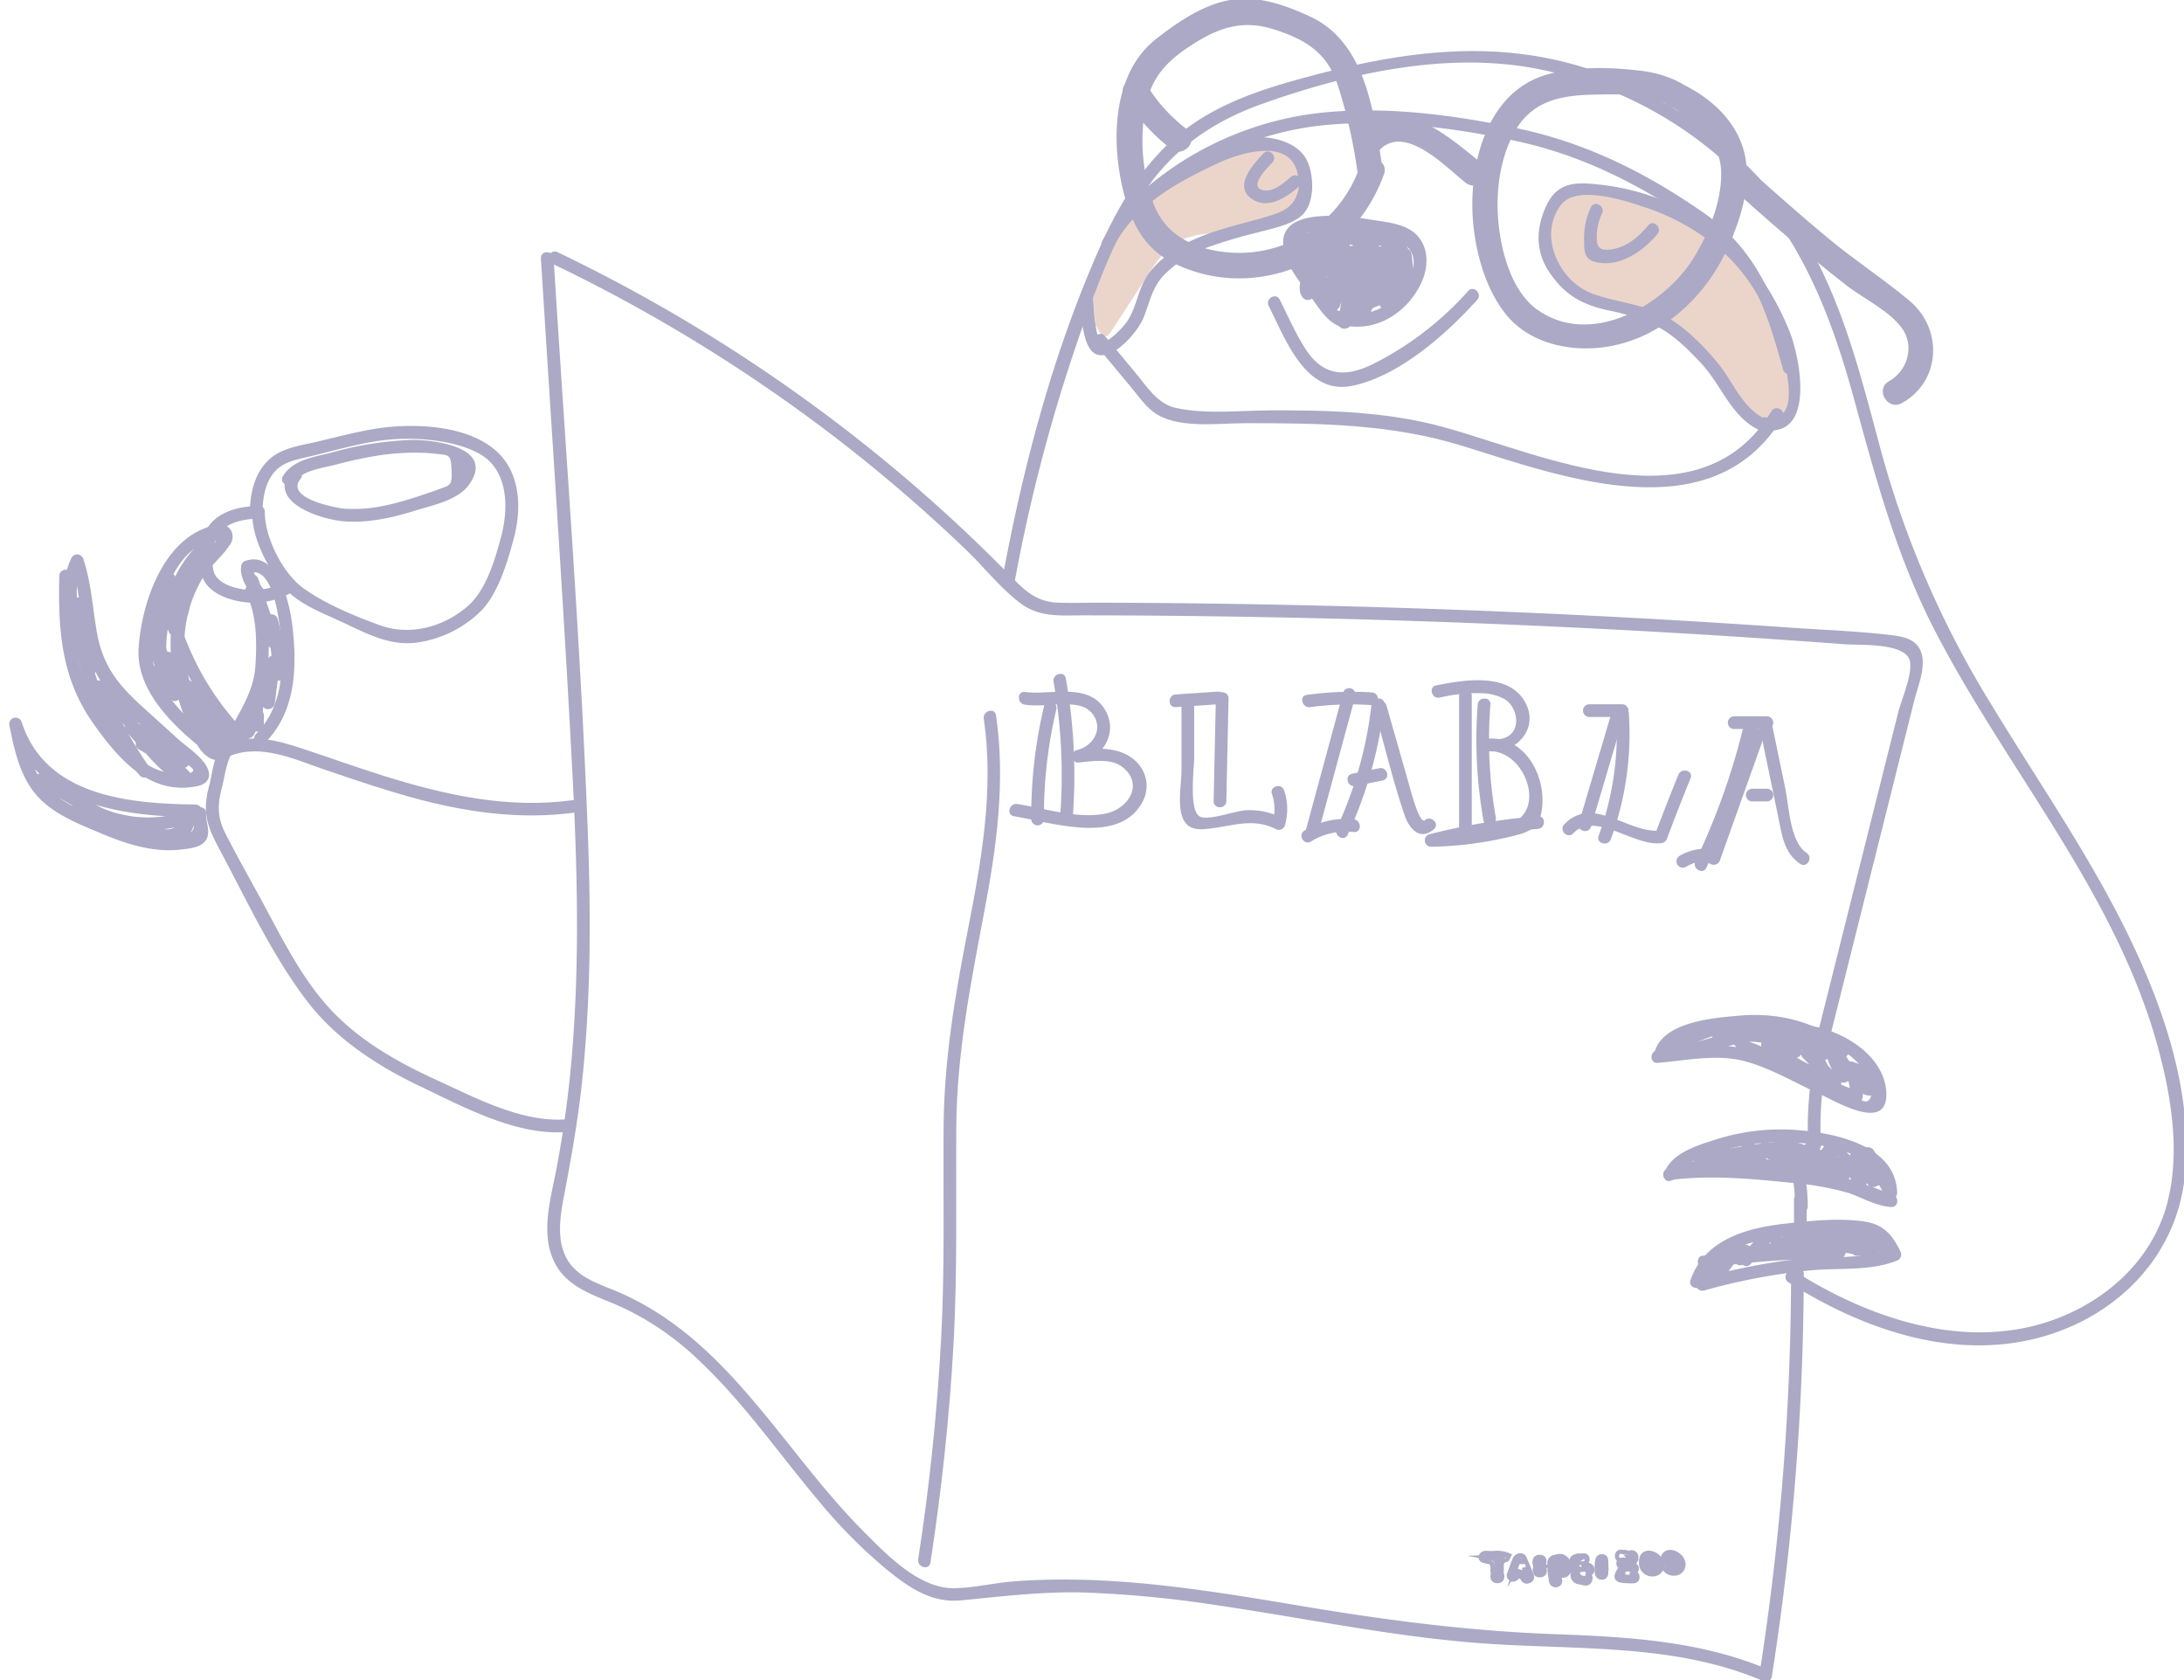 <svg xmlns="http://www.w3.org/2000/svg" viewBox="0 0 516 397"><defs><style>.cls-1{opacity:0.42;}.cls-2{fill:#cf9a84;}.cls-3{fill:#373374;}</style></defs><title>draw</title><g id="圖層_1" data-name="圖層 1"><g class="cls-1"><path class="cls-2" d="M258.992,77.692c-.702-5.469-1.362-11.256.854-16.305,1.938-4.416,5.8-7.625,8.998-11.235a61.741,61.741,0,0,1,5.282-5.81A35.531,35.531,0,0,1,281.761,39.64c5.379-2.699,11.09-5.389,17.101-5.098a10.435,10.435,0,0,1,6.845,2.561c3.187,3.104,2.735,8.715-.102,12.142s-7.393,4.98-11.818,5.444c-5.451.572-11.386-.158-16.019,2.77-2.783,1.759-4.665,4.604-6.462,7.363l-8.808,13.527c-.398.612-1.002,1.309-1.707,1.117a1.675,1.675,0,0,1-.882-.836,16.527,16.527,0,0,1-2.385-7.543"/><path class="cls-2" d="M416.845,100.05a4.808,4.808,0,0,0,5.026-1.273,7.426,7.426,0,0,0,1.514-3.06,22.969,22.969,0,0,0-.311-12.106,61.583,61.583,0,0,0-4.693-11.301,52.668,52.668,0,0,0-4.323-7.49,37.036,37.036,0,0,0-4.1-4.654A54.596,54.596,0,0,0,373.446,44.818a7.53,7.53,0,0,0-3.912.667,7.361,7.361,0,0,0-2.743,3.565c-1.355,2.973-2.352,6.28-1.722,9.486a16.043,16.043,0,0,0,3.511,6.693,17.045,17.045,0,0,0,5.754,5.013c2.167,1.032,4.603,1.298,6.946,1.816a64.093,64.093,0,0,1,7.774,2.427,18.331,18.331,0,0,1,7.848,4.615c3.379,2.972,6.791,5.981,9.379,9.662,2.942,4.184,5.12,9.483,9.851,11.428"/><path class="cls-3" d="M416.446,101.497c12.714,2.345,8.874-17.206,6.203-23.596-5.447-13.033-13.59-23.014-26.527-29.14a56.545,56.545,0,0,0-17.824-5.108c-5.577-.631-10.098-.874-12.801,4.64-2.6,5.305-2.856,10.825.436,15.834,3.61,5.491,7.742,7.828,14.065,9.199a49.243,49.243,0,0,1,11.376,3.737c3.999,1.991,7.603,5.608,10.634,8.868,4.652,5.004,6.981,12.382,13.368,15.554,1.724.856,3.245-1.731,1.514-2.59-5.368-2.665-7.43-8.781-11.092-13.191-3.341-4.024-7.72-8.505-12.365-11.004-5.393-2.901-11.4-3.251-17.03-5.258-7.976-2.843-13.141-13.691-7.619-21.009,3.704-4.909,15.268-1.003,20.168.645a52.746,52.746,0,0,1,17.556,9.957c5.104,4.403,8.434,9.599,11.359,15.601,1.728,3.547,10.149,25.954-.624,23.967-1.887-.348-2.696,2.542-.797,2.893Z"/><path class="cls-3" d="M385.534,374.09l-.872-.031c-.287-.011-.489-.018-.691-.033-.911-.066-1.945-.142-2.364-.965-.42-.821.122-1.696.601-2.468.037-.06.077-.12.119-.179a1.424,1.424,0,0,1-.386-1.464,1.238,1.238,0,0,1,.085-.192l-.019-.016a1.625,1.625,0,0,1,.065-2.347,1.615,1.615,0,0,1,1.325-.239l.003.031a2.932,2.932,0,0,1,1.128.101,2.427,2.427,0,0,0,.349.071c.009-.003.067-.017.122-.027a1.535,1.535,0,0,1,1.963.917,2.03,2.03,0,0,1,.065,1.272l.56.098-.607.055a2.782,2.782,0,0,1-.413.772,1.312,1.312,0,0,1,.533,1.684,2.013,2.013,0,0,1-.167.317,1.579,1.579,0,0,1,.42,1.011,1.489,1.489,0,0,1-.364,1.18,1.584,1.584,0,0,1-1.242.429l-.132.001c-.024.002-.047.002-.07.003Zm-.314-1.011.02.5-.013-.499h.009Zm-.349-.013.095.003-.268-.01c-.049-.002-.096-.003-.141-.005.042.002.086.003.131.005Zm.838-.002c-.056,0-.093.001-.13.002l-.019.001.193-.003c.034.001.07-.001.103.002l-.027-.002C385.782,373.065,385.743,373.065,385.71,373.065Zm-2.095-.072c.089.009.18.017.274.024C383.791,373.009,383.699,373.001,383.615,372.993Zm2.673-.743.016.042a.846.846,0,0,1,.049.233l.003.035-.002-.028A.77.77,0,0,0,386.288,372.25Zm-1.806-1.011a.808.808,0,0,0-.083.004.48.48,0,0,0-.396.558c.011.113.021.252.468.23.22.004.381-.003.546-.012l.139-.006-.128.002-.006-.179.001-.003-.009-.318.354-.177c-.031.004-.063.008-.096.01a1.651,1.651,0,0,1-.423-.055A1.732,1.732,0,0,0,384.482,371.238Zm-1.536.062c-.117.191-.222.373-.305.54C382.714,371.697,382.812,371.521,382.946,371.3Zm2.903-.149a1.079,1.079,0,0,1-.419.175l.27-.065Zm.014-.01.001.002a.922.922,0,0,0,.239-.258l-.019.029A.94.94,0,0,1,385.863,371.142Zm-2.715-.159c-.03.043-.058.084-.083.123Zm1.292-.755v.011h.005Zm-.806-1.254h-.001a2.33,2.33,0,0,0-.38.06l.184-.036C383.492,368.989,383.559,368.981,383.635,368.974Zm.379-.031-.216.019C383.877,368.957,383.949,368.951,384.014,368.942Zm2.022-.595.002,0a1.067,1.067,0,0,0,.02-.655A1.092,1.092,0,0,1,386.035,368.347Zm-3.099-1.238a.385.385,0,0,0-.248.071c-.032.025-.131.102-.149.37-.022.312.082.401.116.43.137.118.364.077.605.02.082-.019.132-.03.174-.036a1.545,1.545,0,0,1,.436.004l.307.054-.69-.799,1.248.124.011.001a3.46,3.46,0,0,1-.422-.083,2.106,2.106,0,0,0-.763-.099.699.699,0,0,1-.29-.019A2.075,2.075,0,0,0,382.937,367.109Zm2.556.164a.566.566,0,0,1,.441.183l.051.056c-.101-.192-.247-.258-.531-.238Zm-.288.037-.002,0c-.07.013-.131.024-.185.032.065-.008.126-.02.183-.031Z"/><path class="cls-3" d="M374.628,374.605a3.48,3.48,0,0,1-.982-.175,2.864,2.864,0,0,0-.392-.098,2.231,2.231,0,0,1-2.192-2.445,5.741,5.741,0,0,0-.145-1.018c-.053-.252-.101-.499-.137-.747a2.909,2.909,0,0,1,.359-2.341,2.838,2.838,0,0,1,2.195-.756l.162-.009c.195-.01.378-.019.561-.011a1.286,1.286,0,0,1,1.5,1.249,1.524,1.524,0,0,1-.231.978,1.625,1.625,0,0,1,1.003,2.662,1.352,1.352,0,0,1-.249.205,1.642,1.642,0,0,1,.08,1.364A1.522,1.522,0,0,1,374.628,374.605Zm.338-1.08-.068.032a.422.422,0,0,1-.062.025A.479.479,0,0,0,374.966,373.525Zm.288-.552a1.472,1.472,0,0,1-.047.187.734.734,0,0,1-.164.294l-.054.055a.659.659,0,0,0,.218-.349A1.319,1.319,0,0,0,375.254,372.973Zm-1.8.378c.027.004.055.01.082.016C373.509,373.361,373.481,373.356,373.454,373.351Zm1.208-2.01c-.275.001-.546.005-.834.017-.523.02-.524.216-.525.359-.001.221.13.319.496.486a1.835,1.835,0,0,0,.614.117l.04.003.176-.358Zm-2.589.775v0Zm-.013-.306c0,.023.001.046.001.069.001.083.005.161.012.237q-.01-.114-.012-.237C372.062,371.856,372.06,371.834,372.06,371.81Zm2.877-.47h0Zm.19,0h.028a1.267,1.267,0,0,0,.129-.005Zm.577-.656.004.028c-.002-.021-.005-.042-.008-.061Zm-3.808-2.25c-.215.266-.249.688-.127,1.547.017.119.038.239.061.358-.022-.119-.043-.239-.061-.358C371.649,369.133,371.685,368.697,371.897,368.434Zm2.317,1.682.008.002c.124.027.254.048.385.063v0C374.475,370.166,374.344,370.144,374.214,370.116Zm-1.204-.352a.395.395,0,0,0,.254.323.967.967,0,0,0,.405.04l-.12-.437-.496.194a.756.756,0,0,1-.043-.119Zm.755.354-.044.004Zm.215-.019c-.046.002-.092.006-.14.011C373.892,370.106,373.937,370.102,373.98,370.1Zm.314-1.8-1.083.673.022-.013a1.485,1.485,0,0,1,.694-.11l.107-.003a.807.807,0,0,0,.339-.065Zm-1.619-.218a1.171,1.171,0,0,0-.764.336A1.193,1.193,0,0,1,372.674,368.082Zm1.817.095.067.132a.475.475,0,0,0-.03-.155Z"/><path class="cls-3" d="M367.516,375a1.509,1.509,0,0,1-.948-.31,1.944,1.944,0,0,1-.655-1.373c-.06-.497-.132-.995-.201-1.467l-.107-.741a6.142,6.142,0,0,1,.022-.625,3.745,3.745,0,0,0,.022-.56l-.018-.213a1.911,1.911,0,0,1,1.567-2.348l.309-.067a2.643,2.643,0,0,1,3.011.777,3.342,3.342,0,0,1,.595,3.377,2.109,2.109,0,0,1-2.014,1.32c-.035,0-.07.001-.1.001.002.047.007.106.016.178l.018.105a1.654,1.654,0,0,1-.207,1.343,1.468,1.468,0,0,1-1.024.583A2.102,2.102,0,0,1,367.516,375Zm-.601-1.72a1.654,1.654,0,0,0,.076.338A1.863,1.863,0,0,1,366.915,373.28Zm1.143.004c.01.055.019.111.024.158l.002.017C368.078,373.404,368.069,373.346,368.058,373.285Zm-.019-.114.006.039.003.016Zm.012-.885a1.886,1.886,0,0,0-.028.783l.001.004A1.914,1.914,0,0,1,368.05,372.286Zm.772.499Zm-2.113-1.022c.047.321.095.652.14.988C366.804,372.416,366.756,372.084,366.709,371.764Zm2.196.007a.927.927,0,0,0-.698.245A1.002,1.002,0,0,1,368.905,371.771Zm.105-.002c-.026,0-.052,0-.077.001.024,0,.056-.002.073-.001h.004Zm-.508-.999a1.447,1.447,0,0,0,.188-.01A.477.477,0,0,1,368.503,370.771Zm-1.87-.33c-.003.027-.005.055-.007.083-.007.081-.013.152-.018.232l.012-.155C366.624,370.545,366.629,370.492,366.633,370.44Zm2.192.292h0l-.003.001Zm-1.068-.643-.018.167c-.004.036-.011.087-.013.145Zm-1.123-.381.012.139a2.922,2.922,0,0,1,.003.334,2.997,2.997,0,0,0-.002-.325Zm2.54.447v0Zm-.054-.183.048.111-.001-.011-.036-.089C369.13,369.991,369.127,369.986,369.12,369.973Zm-.064-.159.008.019.006.014-.001-.002C369.065,369.835,369.06,369.824,369.056,369.814Zm-.597-.581c-.016,0-.032,0-.049.002a.719.719,0,0,0-.371.092l.028-.016a.805.805,0,0,1,.395-.074h.072A.548.548,0,0,0,368.459,369.233Zm.557-1.046a1.398,1.398,0,0,1,.719.51c.014.017.027.033.04.05l-.039-.05A1.38,1.38,0,0,0,369.016,368.187Zm-1.866.224a.829.829,0,0,0-.39.255A.852.852,0,0,1,367.149,368.411Zm.652-.156c-.026.005-.053.011-.079.018l-.163.035.167-.036Z"/><path class="cls-3" d="M390.467,372.443a3.139,3.139,0,0,1-3.243-3.243c.04-.883.122-2.64,2.117-2.849a3.609,3.609,0,0,1,2.632,1.001,3.15,3.15,0,0,1,1.195,2.159,2.649,2.649,0,0,1-2.581,2.93Zm-2.239-3.333c-.001.032-.003.064-.005.097a2.133,2.133,0,0,0,2.244,2.235l.092-.002c.058-.002.114-.005.169-.012-.055.006-.111.01-.169.012h-.003a2.16,2.16,0,0,1-2.331-2.267Zm2.162,1.331h.007l.005-.189-.012,0Zm1.714-1.247a1.216,1.216,0,0,1,.065.345c.001.052.001.104,0,.155q.003-.076,0-.155A1.213,1.213,0,0,0,392.103,369.195Zm-2.156-.638a1.488,1.488,0,0,1,1.018.788A1.468,1.468,0,0,0,389.947,368.557Zm-.616.659.001.008.005.029-.005-.03Zm-.008-.081c.001.022.003.044.006.066Zm1.669-1.282a3.852,3.852,0,0,1,.322.253,3.334,3.334,0,0,1,.449.476,3.336,3.336,0,0,0-.449-.477A3.845,3.845,0,0,0,390.992,367.853Zm-1.211.679.132.018c-.016-.003-.031-.006-.047-.009A.665.665,0,0,0,389.781,368.532Zm-.453-1.171a1.111,1.111,0,0,0-.817.478A1.139,1.139,0,0,1,389.328,367.361Zm.258-.022c-.033,0-.066.001-.099.003Z"/><path class="cls-3" d="M395.522,372.269a3.139,3.139,0,0,1-3.242-3.243c.04-.883.122-2.639,2.117-2.849a3.619,3.619,0,0,1,2.634,1.002,3.151,3.151,0,0,1,1.192,2.16,2.646,2.646,0,0,1-2.58,2.928Zm.294-1.017q-.098.012-.202.016l-.019,0,.021,0C395.683,371.265,395.75,371.26,395.815,371.252Zm-2.533-2.297c-.001.026-.002.052-.004.079a2.147,2.147,0,0,0,1.372,2.092,1.981,1.981,0,0,1-.672-.412,2.378,2.378,0,0,1-.698-1.715C393.281,368.984,393.282,368.969,393.282,368.954Zm2.163,1.314.007,0,.005-.191-.012,0Zm1.35-1.893a1.768,1.768,0,0,1,.428.991c.002.061.001.12,0,.178q.003-.087,0-.178A1.768,1.768,0,0,0,396.795,368.375Zm-1.96-.017.134.018a1.484,1.484,0,0,1,1.091.877l.018.039a1.482,1.482,0,0,0-1.155-.924A.612.612,0,0,0,394.835,368.358Zm-.456.604c.001.021.003.042.006.064Zm1.002-1.645a3.39,3.39,0,0,1,.96.588A3.376,3.376,0,0,0,395.381,367.317Zm-1.004-.129a1.11,1.11,0,0,0-.801.462A1.14,1.14,0,0,1,394.377,367.188Z"/><path class="cls-3" d="M353.772,374.036h-.019a1.592,1.592,0,0,1-1.252-.503,1.875,1.875,0,0,1-.319-1.591,1.939,1.939,0,0,0,.029-.296,2.226,2.226,0,0,1-.074-.827l.005-.173c-.012-1.076-.012-1.076-1.079-1.253-.407-.065-1.605-.256-1.712-1.322l-2.71-.49,2.775-.127a1.448,1.448,0,0,1,.428-.634,1.992,1.992,0,0,1,1.524-.428,10.608,10.608,0,0,0,1.534.018,7.826,7.826,0,0,1,3.354.398l1.012.412-.5.972a1.223,1.223,0,0,1-.818.849c-.629.163-.684.277-.652,1.365a6.741,6.741,0,0,1-.037,1.153c.007.023.035.135.056.223a1.869,1.869,0,0,1-.198,1.682,1.628,1.628,0,0,1-1.344.572Zm-.007-1h.005a.813.813,0,0,0,.509-.136.861.861,0,0,1-.512.136Zm-.093-.002c.026.002.053.002.081.002h.007Zm-.497-.971v0l-.002.015Zm.017-.13-.009.071Zm1.103-1.628c0,.043.002.086.003.13a5.566,5.566,0,0,1-.028.981,1.708,1.708,0,0,0,.069.577,1.622,1.622,0,0,1-.067-.579,5.821,5.821,0,0,0,.026-.979Zm-1.163.787a1.058,1.058,0,0,0,.042.301A1.099,1.099,0,0,1,353.132,371.091Zm-1.765-2.661c1.587.274,1.757.518,1.775,2.203v-.003C353.122,368.796,353.121,368.724,351.367,368.43Zm4.477-.611-.854.547a1.382,1.382,0,0,0-.631.926,1.597,1.597,0,0,1,1.339-1.218C355.745,368.061,355.799,367.933,355.844,367.819Zm-4.718-.441a1.125,1.125,0,0,1,.142.009,11.486,11.486,0,0,0,1.676.022c.363-.013.73-.026,1.097-.016-.365-.01-.73.004-1.09.016a11.233,11.233,0,0,1-1.695-.024,1.087,1.087,0,0,0-.252-.003l.073-.003Z"/><path class="cls-3" d="M378.476,373.22l-.028,0a1.673,1.673,0,0,1-1.65-1.518,12.107,12.107,0,0,1,.104-3.178,1.548,1.548,0,0,1,1.687-1.333c.419.019,1.368.216,1.391,1.633.004.288.016.575.027.861l.049,1.392-.084.003c.004.146.006.291.006.438a1.761,1.761,0,0,1-.462,1.303A1.445,1.445,0,0,1,378.476,373.22Zm-.024-.99.024.49v-.49h-.024Zm.486-.376a.476.476,0,0,1-.258.334.375.375,0,0,0,.137-.085.502.502,0,0,0,.129-.247Zm-1.2-.9c.008.206.024.412.052.618a.962.962,0,0,0,.02.111.979.979,0,0,1-.02-.114C377.762,371.365,377.745,371.16,377.737,370.954Zm1.237.288h0c-.004-.208-.013-.415-.021-.624l-.01-.237.006.136C378.96,370.78,378.97,371.015,378.975,371.242Zm-.041-1.127v0l.086-.003Zm.045-1.281v.013c.004.249.013.505.024.762l.001.027c-.011-.264-.021-.53-.024-.795Zm-.846-.559c-.018.01-.034.021-.051.033Zm.308-.082c-.029.002-.058.005-.085.009Z"/><path class="cls-3" d="M363.754,372.655a1.589,1.589,0,0,1-1.214-.482,2.068,2.068,0,0,1-.35-1.8,1.577,1.577,0,0,0,.032-.259,1.721,1.721,0,0,0-.046-.279,2.26,2.26,0,0,1,.204-1.904,1.877,1.877,0,0,1,2.649-.134,1.713,1.713,0,0,1,.271,1.549c-.007.036-.015.076-.021.116l.254.266,2.184-1.189-2.338,2.044c.02.097.042.205.057.322l.006.002-.005.003a1.52,1.52,0,0,1-.258,1.136,1.607,1.607,0,0,1-1.233.604C363.878,372.653,363.815,372.655,363.754,372.655Zm-.003-1h0Zm.231-.017c-.025.004-.053.007-.081.01.029-.002.057-.006.082-.01Zm.338-1.296.004.043h0Zm-1.232-1.06c.017.103.038.208.059.309a3.117,3.117,0,0,1,.075.487c.001.03.001.062-.001.096.002-.033.002-.065.001-.096a3.216,3.216,0,0,0-.075-.487C363.123,369.476,363.103,369.374,363.088,369.283Zm1.248.641.022.053-.027.142a.525.525,0,0,1,.03-.101l.026-.041Zm-.07-.23a.519.519,0,0,0,.035.144l.002.004-.014-.04A.659.659,0,0,1,364.266,369.694Zm.075-.666c-.005.033-.011.065-.017.095-.013.065-.025.131-.035.196.008-.047.017-.096.026-.149C364.325,369.12,364.334,369.073,364.341,369.028Zm-.522-.716c-.053,0-.098.003-.127.005a.755.755,0,0,0-.44.142l.027-.02a.811.811,0,0,1,.412-.122,1.547,1.547,0,0,1,.211-.002l.055.004A1.272,1.272,0,0,0,363.818,368.312Z"/><path class="cls-3" d="M356.141,374.882l.464-1.49a1.474,1.474,0,0,1-.451-1.893l.357-.991c.274-.766.548-1.533.862-2.283a1.986,1.986,0,0,1,1.755-1.262,1.547,1.547,0,0,1,1.527.949c.47.996.871,2.017,1.26,3.004.156.397.312.794.473,1.19l.052.172a1.496,1.496,0,0,1-1.103,1.75,1.553,1.553,0,0,1-2-.757c-.148-.262-.269-.348-.299-.357.002,0-.138-.002-.45.275a1.524,1.524,0,0,1-1.527.435Zm4.13-2.004a.642.642,0,0,0,.196.189l-.025-.017A.663.663,0,0,1,360.271,372.877Zm1.059-.729.134.334-.001-.002-.019-.055C361.406,372.336,361.368,372.244,361.329,372.149Zm-2.02-.199a1.345,1.345,0,0,1,.681.498A1.34,1.34,0,0,0,359.309,371.95Zm-.271-.037a1.745,1.745,0,0,0-1.114.527l-.001.001a1.65,1.65,0,0,1,1.21-.524C359.102,371.915,359.07,371.913,359.038,371.913Zm-1.956-.043c-.008.021-.015.041-.02.061Zm.21-.58-.18.495c.061-.166.121-.33.181-.495Zm3.244-1.138c.146.363.29.727.432,1.086l.018.047-.002-.004c-.232-.589-.469-1.19-.721-1.788l-1.247.043-.414,1.099,1.096.324-.114-.51Zm-2.229-1.568-.011.026c-.275.656-.519,1.325-.758,1.996.247-.69.487-1.348.758-1.996l.011-.025Zm1.463-.206.261.573C359.945,368.759,359.858,368.568,359.77,368.378Zm-1.014-.302a1.07,1.07,0,0,0-.439.483h0A1.096,1.096,0,0,1,358.756,368.077Zm.396-.115a.668.668,0,0,1,.569.318.58.58,0,0,0-.55-.318Z"/><path class="cls-3" d="M239.698,137.631a394.038,394.038,0,0,1,18.485-67.075c3.54-9.445,7.512-18.917,13.508-27.102,6.677-9.115,15.712-15.056,26.273-18.828,20.038-7.157,42.777-12.335,64.014-8.591a92.775,92.775,0,0,1,48.563,25.064c14.8,14.541,22.042,33.293,27.436,52.944,5.187,18.895,10.096,37.383,19.132,54.887,17.154,33.227,43.247,62.637,52.969,99.375,3.055,11.545,5.038,24.485,1.889,36.211-2.853,10.623-10.478,19.044-20.021,24.246-22.132,12.064-47.922,4.251-67.891-8.407-1.635-1.037-3.142,1.558-1.514,2.59,17.521,11.106,39.113,18.7,59.842,12.909,17.925-5.008,31.85-19.086,33.799-37.944,2.063-19.961-5.234-40.609-13.959-58.224-9.197-18.569-21.069-35.623-31.79-53.31a228.366,228.366,0,0,1-25.99-59.764C438.921,86.118,433.928,65.038,420.641,47.95a95.211,95.211,0,0,0-44.975-31.542c-21.049-6.99-42.003-4.647-63.122.802-11.386,2.938-23.145,6.212-32.635,13.466-9.13,6.979-15.236,17-19.866,27.353C248.9,82.948,241.729,110.052,236.805,136.833c-.347,1.887,2.544,2.697,2.893.797Z"/><path class="cls-3" d="M127.799,61.044c2.535,41.089,5.418,82.174,7.524,123.288,1.045,20.404,1.556,40.883.084,61.28a260.131,260.131,0,0,1-3.992,30.818c-1.322,6.814-3.667,14.694-.616,21.389,2.963,6.504,9.922,8.237,15.909,10.919a67.442,67.442,0,0,1,18.436,12.67c10.623,9.984,18.914,22.101,28.285,33.195a121.771,121.771,0,0,0,15.498,15.736c5.404,4.439,10.861,8.458,18.165,7.75,9.775-.948,19.222-2.122,29.086-1.849a266.336,266.336,0,0,1,31.12,2.971c21.206,3.101,42.246,7.59,63.661,9.089,21.948,1.536,44.748-.035,65.437,8.774.783.334,2.036.168,2.204-.896a619.114,619.114,0,0,0,7.57-95.226,1.501,1.501,0,0,0-3,0,613.958,613.958,0,0,1-7.463,94.429l2.204-.896c-16.186-6.891-33.602-7.777-50.955-8.424-19.716-.735-38.982-3.214-58.43-6.463-18.239-3.047-36.587-6.182-55.126-6.411-4.633-.057-9.268.068-13.887.423-4.634.356-9.374,1.525-14.008,1.608-8.342.15-16.037-7.945-21.556-13.492-19.304-19.401-32.218-45.911-58.705-56.83-4.036-1.664-8.696-3.187-11.111-7.142-2.789-4.567-1.784-10.556-.834-15.493,1.735-9.016,3.311-18.007,4.269-27.145,2.031-19.362,2.044-38.876,1.315-58.311-1.698-45.278-5.293-90.537-8.083-135.76-.118-1.918-3.119-1.931-3,0Z"/><path class="cls-3" d="M426.856,290.02v-6.654a1.501,1.501,0,0,0-3,0V290.02a1.501,1.501,0,0,0,3,0Z"/><path class="cls-3" d="M430.225,270.532a79.556,79.556,0,0,1,.462-13.776c.231-1.913-2.771-1.896-3,0a79.547,79.547,0,0,0-.462,13.776c.102,1.921,3.103,1.933,3,0Z"/><path class="cls-3" d="M432.624,243.937l11.501-45.918,5.271-21.046,2.875-11.48c.804-3.212,2.606-7.349,1.816-10.735-.84-3.601-3.984-4.306-7.233-4.7-7.828-.949-15.8-1.216-23.667-1.765q-23.675-1.65-47.379-2.84-46.418-2.33-92.902-2.895-11.865-.144-23.732-.173c-3.15-.007-6.339.143-9.483-.018-5.603-.286-8.457-3.786-12.115-7.487a375.366,375.366,0,0,0-30.432-27.586,381.759,381.759,0,0,0-75.39-47.703c-1.732-.831-3.256,1.754-1.514,2.59a379.869,379.869,0,0,1,67.022,41.103,373.369,373.369,0,0,1,30.871,26.51c4.352,4.169,8.333,9.312,13.179,12.879,4.457,3.281,9.623,2.7,14.895,2.706q89.986.109,179.801,6.84c3.237.243,14.39-.445,15.249,4.031.605,3.15-2.042,9.09-2.838,12.27l-6.23,24.872-12.46,49.745c-.469,1.873,2.423,2.672,2.893.797Z"/><path class="cls-3" d="M326.565,39.444c-1.96-13.001-3.876-29.52-17.183-35.609-5.66-2.589-11.993-4.879-18.308-3.909-6.597,1.014-12.78,5.241-17.937,9.285-10.561,8.282-10.683,24.851-7.53,36.786,1.718,6.503,4.585,12.282,10.665,15.64A34.904,34.904,0,0,0,295.75,65.635c14.54-1.214,26.34-10.888,31.236-24.476,1.311-3.639-4.485-5.206-5.786-1.595a30.179,30.179,0,0,1-30.535,20.109c-8.01-.588-15.358-3.856-18.196-11.758a43.732,43.732,0,0,1-1.947-21.958c1.266-7.372,4.818-11.282,10.924-15.26,6.278-4.091,12.02-6.134,19.465-3.777,7.293,2.309,12.467,5.333,15.032,12.819a122.004,122.004,0,0,1,4.836,21.299c.574,3.805,6.356,2.188,5.786-1.595Z"/><path class="cls-3" d="M325.808,35.547c6.062-6.477,15.737,3.884,20.425,7.605,2.994,2.376,7.267-1.842,4.243-4.243-7.6-6.032-19.633-17.519-28.91-7.605-2.637,2.817,1.597,7.069,4.243,4.243Z"/><path class="cls-3" d="M403.773,25.367c-4.047-5.294-9.631-7.86-16.193-8.665-7.138-.875-15.789-1.098-22.731,1.103C350.356,22.4,346.566,40.92,348.211,54.199c.865,6.983,3.141,14.544,7.614,20.11,4.431,5.513,11.564,7.911,18.477,8,14.865.192,27.39-9.97,33.528-22.963,3.246-6.871,6.161-15.603,4.306-23.232-1.835-7.543-8.004-13.086-14.79-16.296-3.472-1.642-6.52,3.529-3.028,5.181C400.875,28.1,406.64,33.31,406.66,41.084c.017,6.838-3.058,14.333-6.634,20.038-7.049,11.245-24.435,21.103-36.995,11.916-6.122-4.478-8.54-14.208-9.083-21.364-.528-6.96.529-14.676,4.05-20.805,4.098-7.131,10.932-8.367,18.572-8.518,7.455-.147,16.965-.572,22.023,6.044,2.314,3.027,7.527.041,5.181-3.028Z"/><path class="cls-3" d="M408.193,43.572c9.189,8.178,18.391,16.355,28.113,23.9,3.991,3.098,10.82,6.329,13.45,10.673,2.532,4.184.661,9.636-3.45,11.917-3.377,1.874-.354,7.058,3.028,5.181,9.318-5.17,9.703-17.574,1.859-24.145C444.93,65.85,438.007,61.357,431.71,56.111c-6.546-5.453-12.91-11.118-19.273-16.782-2.876-2.56-7.134,1.669-4.243,4.243Z"/><path class="cls-3" d="M265.703,23.041a46.232,46.232,0,0,0,11.273,12.362c1.294.996,3.347.188,4.104-1.076a3.073,3.073,0,0,0-1.076-4.105,38.25,38.25,0,0,1-9.12-10.209c-2.03-3.276-7.223-.266-5.181,3.028Z"/><path class="cls-3" d="M318.09,74.462c-2.683-.657-4.523-4.259-6.091-6.32a46.127,46.127,0,0,1-4.181-5.934c-1.133-2.113-1.515-2.787-.523-5.089,1.054-2.447,1.523-2.271,3.993-2.685A31.065,31.065,0,0,1,319.75,54.32c5.687.601,16.573,1.91,13.819,10.097-2.304,6.85-9.829,11.459-16.777,9.098-1.832-.623-2.618,2.274-.797,2.893,8.201,2.787,16.547-2.214,19.934-9.88,1.497-3.388,1.672-7.481-.755-10.503C332.56,52.77,327.47,52.49,323.662,51.864c-5.118-.843-20.541-2.965-20.507,5.395.018,4.44,3.167,8.336,5.703,11.675,2.267,2.985,4.525,7.463,8.435,8.421,1.875.459,2.675-2.433.797-2.893Z"/><path class="cls-3" d="M299.742,72.278c4,7.852,8.726,21.329,20.021,18.822C330.804,88.648,341.644,78.983,349,70.864c1.294-1.428-.822-3.556-2.121-2.121a75.556,75.556,0,0,1-22.47,17.261c-6.454,3.178-11.735,2.908-15.892-3.444-2.411-3.684-4.188-7.878-6.184-11.796-.877-1.721-3.466-.204-2.59,1.514Z"/><path class="cls-3" d="M255.269,70.209c.175,3.057.129,13.014,4.405,13.681,3.926.612,9.153-5.621,10.426-8.655,1.491-3.552,1.987-7.02,4.68-10.01a27.071,27.071,0,0,1,10.164-6.657,116.323,116.323,0,0,1,12.267-3.668c3.22-.895,7.532-1.643,10.192-3.857,3.329-2.771,3.128-9.549,1.378-13.15-2.228-4.583-9.033-6.027-13.624-5.313-6.828,1.062-14.647,5.815-20.386,9.431-5.96,3.755-11.02,8.508-14.275,14.814-.884,1.713,1.704,3.232,2.59,1.514,5.146-9.967,14.986-15.273,24.786-19.829,5.577-2.593,17.866-6.278,18.878,3.608a9.172,9.172,0,0,1,.06,2.561c-.803,3.595-2.79,4.964-6.011,6.032-2.607.864-5.277,1.524-7.926,2.243-7.794,2.114-16.062,4.76-21.251,11.381-2.796,3.568-2.916,8.084-5.379,11.686-.8,1.169-4.386,5.08-5.918,4.713-1.667-.399-1.991-9.349-2.059-10.525-.11-1.919-3.111-1.932-3,0Z"/><path class="cls-3" d="M298.503,36.244c-2.431,2.583-7.24,7.811-2.659,10.806,3.928,2.567,8.274-.575,11.233-3.123,1.465-1.262-.664-3.376-2.121-2.121-1.639,1.411-4.05,3.626-6.437,3.143-3.727-.754.904-5.306,2.106-6.583,1.323-1.405-.795-3.531-2.121-2.121Z"/><path class="cls-3" d="M306.659,56.2l.167,4.469a1.507,1.507,0,0,0,2.946.399,26.186,26.186,0,0,1,3.118-6.178l-2.795-.757a29.385,29.385,0,0,1-.777,8.48,1.501,1.501,0,0,0,2.893.798A20.209,20.209,0,0,1,315.87,56.585l-2.561-1.061a21.876,21.876,0,0,1-2.184,7.764l2.742,1.156a28.104,28.104,0,0,1,4.408-7.619l-2.561-1.061a29.099,29.099,0,0,1-2.562,11.044l2.742,1.156a43.627,43.627,0,0,1,2.804-9.036l-2.795-.757a32.291,32.291,0,0,1-2.223,13.297l2.893.798a37.457,37.457,0,0,1,4.87-11.351l-2.795-.757a53.605,53.605,0,0,1-2.366,15.661l2.946.399a60.136,60.136,0,0,1,5.918-20.463l-2.742-.358a102.128,102.128,0,0,1,.887,15.528c-.033,1.942,2.893,1.917,3,0a22.411,22.411,0,0,1,4.413-12.295l-2.795-.757a26.185,26.185,0,0,1-1.885,13.51l2.946.399a19.953,19.953,0,0,1,1.136-9.896H327.214a11.239,11.239,0,0,1-.729,7.899l2.795.757a11.708,11.708,0,0,1,1.889-6.963l-2.356.304.195.472c.076,1.611,2.583,2.132,2.946.399a9.882,9.882,0,0,1,1.347-3.83l-2.742-.358c1.04,6.575-9.128,6.613-12.762,10.909l2.356,1.818c1.434-3.084,2.988-6.087,4.678-9.04l-2.742-.358a15.007,15.007,0,0,1-1.954,10.563h2.591c-.768-1.61,6.749-3.26,7.81-3.872a6.314,6.314,0,0,0,2.278-2.273c1.819-2.975,1.12-6.493-.135-9.533-.794-1.923-1.515-3.08-3.625-3.597-4.673-1.147-10.505-.395-15.321-.55v3l8.545-.246a1.507,1.507,0,0,0,.399-2.946q-3.068-.832-6.142-1.643A1.507,1.507,0,0,0,315.38,55.54l8.527,4.822.757-2.795-10.252.992a1.508,1.508,0,0,0-.399,2.946,99.576,99.576,0,0,0,13.708,3.993c2.2.455,3.56.829,4.948-1.02a1.512,1.512,0,0,0-.896-2.204c-3.506-1.111-7.129-1.229-10.774-1.502-2.541-.191-7.261-1.471-9.711-.24-2.697,1.355-5.744,7.46-3.365,9.914a1.51,1.51,0,0,0,2.507-.662c.575-3.627-1.681-5.946-2.492-9.346L305.43,61.898a39.082,39.082,0,0,1,3.759,5.13,1.507,1.507,0,0,0,2.742-1.156,11.454,11.454,0,0,1-.599-4.888l-2.795.757,4.056,9.571c.56,1.321,2.343.691,2.742-.358,1.291-3.395,5.184-5.536,8.09-7.445,1.16-.762,5.838-4.628,5.17-1.74h2.893a7.643,7.643,0,0,1-.806-3.123c-.28-1.903-3.171-1.094-2.893.797a7.643,7.643,0,0,0,.806,3.123c.481,1.283,2.532,1.561,2.893,0,.859-3.718.352-7.191-4.176-4.941-5.223,2.596-12.67,6.745-14.87,12.531l2.742-.358-4.056-9.571c-.613-1.446-2.772-.607-2.795.757a19.492,19.492,0,0,0,.706,5.685l2.742-1.156a43.545,43.545,0,0,0-4.228-5.738c-1.032-1.19-2.833.092-2.507,1.459.591,2.476,2.889,5.248,2.492,7.751l2.507-.662c-1.03-1.063,2.8-4.924,3.368-5.122,1.096-.38,4.522.339,5.69.427,3.973.298,8.05.326,11.873,1.538l-.896-2.204c-.329.438-7.158-1.731-7.627-1.863-2.582-.727-5.119-1.576-7.64-2.489l-.399,2.946,10.252-.992a1.513,1.513,0,0,0,.757-2.795l-8.527-4.822-1.156,2.742q3.074.811,6.142,1.643l.399-2.946-8.545.246a1.501,1.501,0,0,0,0,3l11.603.373c2.903.093,4.333.771,5.264,3.816l.221,3.582a5.723,5.723,0,0,1-5.105,3.342c-2.735,1.374-7.429,3.351-5.581,7.225a1.512,1.512,0,0,0,2.591,0,18.107,18.107,0,0,0,2.256-12.875,1.515,1.515,0,0,0-2.742-.358c-1.69,2.952-3.244,5.955-4.678,9.04-.662,1.423,1.171,3.218,2.356,1.818,3.319-3.924,8.165-2.823,11.741-5.828,2.486-2.089,2.256-5.072,1.793-8a1.514,1.514,0,0,0-2.742-.358,16.775,16.775,0,0,0-1.649,4.546l2.946.399a3.179,3.179,0,0,0-1.074-2.594,1.516,1.516,0,0,0-2.356.304,13.226,13.226,0,0,0-2.298,8.477c.062,1.36,2.132,2.203,2.795.757a14.8,14.8,0,0,0,1.032-10.211c-.373-1.548-2.409-1.295-2.893,0a21.228,21.228,0,0,0-1.243,10.694,1.508,1.508,0,0,0,2.946.399,27.928,27.928,0,0,0,1.992-14.308,1.515,1.515,0,0,0-2.795-.757,25.25,25.25,0,0,0-4.823,13.809h3a107.316,107.316,0,0,0-.995-16.326c-.173-1.274-2.205-1.448-2.742-.358a64.387,64.387,0,0,0-6.328,21.977c-.182,1.734,2.472,1.956,2.946.399a56.307,56.307,0,0,0,2.473-16.459,1.512,1.512,0,0,0-2.795-.757,39.98,39.98,0,0,0-5.172,12.068,1.501,1.501,0,0,0,2.893.798,34.635,34.635,0,0,0,2.33-14.095c-.052-1.351-2.158-2.216-2.795-.757a47.257,47.257,0,0,0-3.107,9.753c-.311,1.551,2.006,2.806,2.742,1.156a33.508,33.508,0,0,0,2.971-12.558,1.514,1.514,0,0,0-2.561-1.061,33.392,33.392,0,0,0-5.179,8.943c-.615,1.572,2.015,2.689,2.742,1.156a27.56,27.56,0,0,0,2.594-9.278,1.513,1.513,0,0,0-2.561-1.061,24.344,24.344,0,0,0-4.43,8.149l2.893.798a31.933,31.933,0,0,0,.885-9.277,1.513,1.513,0,0,0-2.795-.757,28.987,28.987,0,0,0-3.42,6.895l2.946.399L309.659,56.2c-.072-1.925-3.072-1.934-3,0Z"/><path class="cls-3" d="M375.886,48.941a17.07,17.07,0,0,0-1.617,8.107c.024,2.26.071,4.207,2.596,4.833,5.754,1.427,11.214-2.447,14.704-6.541,1.246-1.461-.866-3.593-2.121-2.121-2.288,2.683-4.818,4.974-8.409,5.65-2.102.396-3.773.148-3.771-2.301a13.146,13.146,0,0,1,1.209-6.112c.865-1.72-1.722-3.241-2.591-1.514Z"/><path class="cls-3" d="M258.906,81.494l8.31,9.975c1.885,2.263,3.682,4.99,6.266,6.517,5.559,3.285,14.632,1.987,20.766,1.992,17.61.015,34.45.138,51.438,5.419,23.639,7.348,58.897,20.559,75.441-6.737,1.003-1.655-1.59-3.165-2.59-1.514-16.902,27.886-53.929,10.247-77.38,3.786-13.483-3.715-27.211-4.029-41.109-3.973-7.102.029-15.305.965-22.274-.592-4.401-.983-6.903-5.18-9.623-8.445l-7.123-8.55c-1.237-1.485-3.349.647-2.121,2.121Z"/><path class="cls-3" d="M271.676,47.605a73.332,73.332,0,0,1,40.691-17.986c14.943-1.532,30.829.512,45.457,3.615,14.964,3.174,27.774,9.478,40.48,17.835,6.343,4.172,11.655,8.77,15.375,15.492,3.583,6.475,5.61,13.673,7.603,20.757a1.501,1.501,0,0,0,2.893-.797c-4.04-14.364-8.878-27.331-21.556-36.169-13.593-9.475-27.72-16.558-43.996-20.01-15.584-3.306-32.624-5.521-48.496-3.459a76.591,76.591,0,0,0-40.571,18.602c-1.455,1.275.674,3.39,2.121,2.121Z"/><path class="cls-3" d="M391.633,251.108c6.51-.535,13.805-2.102,20.215-.488,6.24,1.571,12.414,5.283,18.258,7.94,3.893,1.77,16.429,9.334,15.524-.939-.727-8.257-9.902-13.806-17.196-15.161-10.718-1.992-21.301,2.108-31.504,4.798a1.501,1.501,0,0,0,.797,2.893c8.216-2.166,16.516-5.319,25.127-5.205a23.864,23.864,0,0,1,13.04,3.606,16.826,16.826,0,0,1,5.015,5.072,11.801,11.801,0,0,1,1.396,2.881q.058,5.714-3.7,2.64c-7.578-3.375-15.015-7.198-22.721-10.27-7.831-3.123-16.078-1.438-24.25-.767-1.911.157-1.927,3.158,0,3Z"/><path class="cls-3" d="M393.837,249.292c1.634-5.741,16.326-6.503,20.809-6.511a29.826,29.826,0,0,1,19.614,6.715c1.468,1.236,3.601-.876,2.121-2.121-7.115-5.991-16.113-8.21-25.303-7.435-6.068.512-18.101,1.413-20.134,8.554a1.501,1.501,0,0,0,2.893.797Z"/><path class="cls-3" d="M396.093,249.075a29.668,29.668,0,0,1,20.593-5.421l-.399-2.946c-3.51,1.175-7.044,2.169-10.652,2.998-1.628.374-1.303,3.051.399,2.946,7.076-.435,16.63-1.848,22.851,2.162l1.156-2.742a98.085,98.085,0,0,0-12.226-2.536c-2.486-.343-5.667-1.366-7.893.143a1.496,1.496,0,0,0-.743,1.295c.52,4.82,7.781,5.586,11.478,6.786,6.345,2.059,11.007,7.295,17.562,8.742a1.52,1.52,0,0,0,1.899-1.446,15.255,15.255,0,0,0-1.768-7.576l-1.694,2.204a4.157,4.157,0,0,1,3.874,3.271l1.446-1.101c-2.341.039-7.001-8.34-8.247-10.152-.748-1.088-2.986-.86-2.795.757a16.852,16.852,0,0,0,3.661,8.882c.904,1.155,3.062-.101,2.507-1.459a28.119,28.119,0,0,0-6.159-9.39,1.512,1.512,0,0,0-2.507,1.46l.76,3.563,2.204-1.694-6.947-4.802c-1.049-.725-2.122.285-2.257,1.295a8.619,8.619,0,0,0,.5,4.564l2.204-1.694a18.199,18.199,0,0,1-4.153-2.618,1.513,1.513,0,0,0-2.507,1.459,5.536,5.536,0,0,0,1.296,2.864l1.694-2.204-3.239-1.348c-1.372-.571-2.58,1.585-1.459,2.507a51.855,51.855,0,0,0,14.058,8.289,1.507,1.507,0,0,0,1.899-1.446,7.998,7.998,0,0,0-4.736-7.155,1.507,1.507,0,0,0-1.818,2.356l6.582,6.832c1.342,1.393,3.462-.73,2.121-2.121l-6.582-6.832-1.818,2.356a4.736,4.736,0,0,1,3.25,4.565l1.899-1.446a46.94,46.94,0,0,1-12.735-7.518l-1.459,2.507,3.239,1.348c1.196.498,2.406-1.183,1.694-2.204l-.994-2.147-2.507,1.459a21.94,21.94,0,0,0,4.761,3.087c1.067.506,2.688-.353,2.204-1.694a5.176,5.176,0,0,1-.393-3.767l-2.257,1.295,6.947,4.802c1.154.797,2.455-.515,2.204-1.694l-.76-3.563-2.507,1.46a23.992,23.992,0,0,1,5.387,8.066l2.507-1.459a12.896,12.896,0,0,1-2.782-6.76l-2.795.757c2.197,3.195,6.441,11.711,10.837,11.638a1.565,1.565,0,0,0,1.446-1.101c1.476-3.553-3.116-6.331-5.97-6.961a1.52,1.52,0,0,0-1.694,2.204,12.122,12.122,0,0,1,1.359,6.062l1.899-1.446c-6.672-1.473-11.719-6.917-18.301-8.972-1.475-.46-2.987-.816-4.444-1.334a15.897,15.897,0,0,0-3.893-1.363q1.751.138,3.496.345a93.868,93.868,0,0,1,13.369,2.679,1.507,1.507,0,0,0,1.156-2.742c-6.882-4.436-16.607-3.049-24.366-2.571l.399,2.946c3.607-.828,7.142-1.823,10.652-2.998a1.508,1.508,0,0,0-.399-2.946,32.195,32.195,0,0,0-22.107,5.83c-1.566,1.104-.069,3.706,1.514,2.59Z"/><path class="cls-3" d="M394.793,278.942c17.468-6.073,35.107.083,51.63,6.17l.399-2.946c-4.035-.259-8.155-3.028-12.124-3.989a88.135,88.135,0,0,0-11.675-1.744c-9.422-.977-18.811-1.821-28.258-.675l1.295,2.257c1.756-3.93,8.015-5.342,11.823-6.415a47.561,47.561,0,0,1,12.791-1.762c7.613-.013,24.362,1.795,24.545,12.018l2.795-.757-3.419-6.198c-.791-1.434-2.624-.598-2.795.757a4.994,4.994,0,0,0,.301,3.363c.467,1.552,3.092,1.351,2.946-.399a12.934,12.934,0,0,0-2.407-6.911c-.782-1.133-2.881-.841-2.795.757a26.509,26.509,0,0,0,1.272,6.955l2.742-1.156-3.975-5.86a1.513,1.513,0,0,0-2.795.757,18.09,18.09,0,0,0,1.02,6.417l2.742-1.156-3.764-5.413a1.514,1.514,0,0,0-2.795.757l-.294,4.074,2.795-.757a49.224,49.224,0,0,0-4.391-5.422,1.509,1.509,0,0,0-2.356.304,4.06,4.06,0,0,0-.488,2.647l2.561-1.061a30.872,30.872,0,0,1-3.356-3.353,1.512,1.512,0,0,0-2.507.662l-.543,1.989,2.507-.662c-2.454-2.182-4.774-2.15-7.889-2.527a1.506,1.506,0,0,0-1.446,1.101l-.521,1.79,2.204-.896a14.797,14.797,0,0,1-2.756-1.736,1.499,1.499,0,0,0-1.818.234,4.974,4.974,0,0,0-1.165,2.148l1.845-1.048-2.943-1.288a1.529,1.529,0,0,0-2.204.896,10.356,10.356,0,0,0-.904,2.745l1.845-1.048a23.689,23.689,0,0,0-6.104-1.304c-1.923-.168-1.912,2.833,0,3a19.668,19.668,0,0,1,5.307,1.196,1.514,1.514,0,0,0,1.845-1.048,10.358,10.358,0,0,1,.903-2.745l-2.204.896a19.142,19.142,0,0,0,3.66,1.59,1.519,1.519,0,0,0,1.845-1.048l.393-.824-1.818.234a14.8,14.8,0,0,0,2.756,1.736,1.519,1.519,0,0,0,2.204-.896l.521-1.79-1.446,1.101c1.898.23,4.293.337,5.768,1.649a1.518,1.518,0,0,0,2.507-.662l.543-1.989-2.507.662a30.872,30.872,0,0,0,3.356,3.353c.877.754,2.705.347,2.561-1.061l.079-1.133-2.356.304a42.807,42.807,0,0,1,3.921,4.815,1.514,1.514,0,0,0,2.795-.757l.294-4.074-2.795.757,3.764,5.413c.908,1.306,3.33.559,2.742-1.156a16.133,16.133,0,0,1-.913-5.62l-2.795.757,3.975,5.86c.904,1.333,3.296.552,2.742-1.156a22.175,22.175,0,0,1-1.165-6.158l-2.795.757a8.468,8.468,0,0,1,1.998,5.397l2.946-.399-.194-2.566-2.795.757,3.419,6.198a1.511,1.511,0,0,0,2.795-.757c-.204-11.446-15.215-14.304-24.209-14.911a50.406,50.406,0,0,0-18.523,2.24c-4.104,1.303-10.117,3.063-12.018,7.316-.403.901.039,2.409,1.295,2.257,9.447-1.146,18.835-.302,28.258.675a68.747,68.747,0,0,1,13.399,2.329c3.585,1.115,6.616,3.16,10.401,3.403,1.791.115,1.892-2.396.399-2.946-17.031-6.274-35.249-12.42-53.225-6.17-1.812.63-1.033,3.529.797,2.893Z"/><path class="cls-3" d="M401.997,275.484l12.528-1.886c5.855-.881,10.209-1.69,14.995,2.772l1.459-2.507a75.23,75.23,0,0,1-11.995-2.685c-1.849-.575-2.635,2.315-.798,2.893,3.464,1.089,6.949,2.09,10.479,2.941,1.476.356,5.232,1.954,6.854,1.095,3.762-1.993-1.977-4.562-2.082-6.083l-1.101,1.446a9.08,9.08,0,0,1,2.764-.25,1.501,1.501,0,0,0,0-3,9.496,9.496,0,0,0-3.561.357,1.541,1.541,0,0,0-1.101,1.446,4.639,4.639,0,0,0,.787,2.39c.289.467,2.974,3.011,1.994,1.284-.893-1.573-4.487-1.746-6.394-2.244-2.635-.687-5.242-1.46-7.84-2.276l-.798,2.893a75.21,75.21,0,0,0,11.995,2.685c1.345.188,2.676-1.372,1.459-2.507-3.381-3.153-6.26-4.915-10.985-4.566-6.478.479-13.032,1.941-19.456,2.908-1.903.286-1.094,3.178.798,2.893Z"/><path class="cls-3" d="M402.293,303.257c3.007-8.793,13.162-10.603,21.27-11.339,3.728-.339,7.476-.429,11.218-.471,5.205-.059,9.061.38,11.632,5.719l.896-2.204c-7.013,2.792-15.739,1.658-23.177,2.562a152.296,152.296,0,0,0-22.353,4.479l1.845,1.845a14.536,14.536,0,0,1,3.72-6.002l-2.507-.662-.338,3.902,2.59,1.514a22.077,22.077,0,0,1,4.567-6.091l-2.507-.662.566,2.018a1.518,1.518,0,0,0,2.742.358l1.13-1.899h-2.59l.09.878c-.229,1.364,1.392,2.651,2.507,1.459,1.027-1.098,2.747-3.553,4.042-4.197q.859-1.804.791-.056a5.617,5.617,0,0,0,.518,1.027,1.511,1.511,0,0,0,2.052.538l2.014-1.396-2.052-.538.214,1.192a1.511,1.511,0,0,0,2.795.757c.866-1.768,2.806-3.393,3.64-.923a1.52,1.52,0,0,0,2.742.358l3.281-.769a1.511,1.511,0,0,0,2.257,1.295l1.782.3a1.474,1.474,0,0,0,1.46.386l2.517.223a1.529,1.529,0,0,0,2.204-.896l1.404-2.428-2.561-1.061.255,2.003,1.5-1.5c-3.134-.111-5.187-3.192-8.324-3.558-2.829-.33-5.622.886-8.256,1.709a146.446,146.446,0,0,1-25.27,5.498l.399,2.946a225.721,225.721,0,0,1,31.625-2.27,1.501,1.501,0,0,0,0-3A231.372,231.372,0,0,0,402.2,296.683c-1.655.238-1.281,3.16.399,2.946a149.02,149.02,0,0,0,22.471-4.521c4.072-1.172,8.452-3.503,12.742-2.014,2.64.916,3.619,2.778,6.637,2.885a1.504,1.504,0,0,0,1.5-1.5l-.255-2.003c-.139-1.094-1.659-2.223-2.561-1.061a15.275,15.275,0,0,0-2.175,3.751l2.204-.896c-2.214-1.183-6.592-2.334-8.787-.909l2.257,1.295c.125-6.091-6.573-4.368-8.871-.745l2.742.358c-.572-1.694-.917-4.601-3.099-4.936-2.678-.411-5.086,3.228-6.025,5.143l2.795.757a4.276,4.276,0,0,0-.624-2.706,1.507,1.507,0,0,0-2.052-.538l-2.014,1.395,2.052.538c-.78-1.421-.396-3.345-2.628-3.326-2.538.022-5.957,4.363-7.435,5.944l2.507,1.459a4.333,4.333,0,0,0-.393-3.189c-.459-1.08-2.071-.873-2.59,0l-1.13,1.899,2.742.358-.566-2.018a1.516,1.516,0,0,0-2.507-.662,24.186,24.186,0,0,0-5.036,6.698c-.881,1.708,1.631,3.203,2.59,1.514a6.8,6.8,0,0,0,.64-6.213,1.517,1.517,0,0,0-2.507-.662,17.739,17.739,0,0,0-4.492,7.325,1.512,1.512,0,0,0,1.845,1.845,146.029,146.029,0,0,1,25.27-4.775c6.637-.628,13.966.239,20.259-2.266a1.532,1.532,0,0,0,.896-2.204c-1.821-3.782-3.932-6.312-8.229-7.009-6.052-.981-13.015-.214-19.07.462-9.128,1.019-19.033,3.792-22.303,13.354-.626,1.831,2.271,2.617,2.893.798Z"/><path class="cls-3" d="M423.599,278.55a41.226,41.226,0,0,1,.521,6.48,1.501,1.501,0,0,0,3,0,46.292,46.292,0,0,0-.628-7.277c-.311-1.901-3.202-1.094-2.893.797Z"/><path class="cls-3" d="M54.945,174.271c-4.298,1.204-4.549,7.822-5.54,11.451-1.74,6.374-.368,9.679,2.659,15.337,6.305,11.784,12.187,24.524,20.289,35.206,7.008,9.241,16.732,15.525,27.085,20.464,10.224,4.877,22.394,11.454,33.974,10.743,1.918-.118,1.931-3.119,0-3-10.33.634-21.084-5.114-30.261-9.311-9.054-4.141-17.931-9.132-24.826-16.44-7.35-7.79-12.116-17.956-17.22-27.267-2.634-4.804-5.314-9.597-7.817-14.47-2.066-4.021-1.896-7.165-.744-11.346.424-1.538,1.26-7.931,3.198-8.474a1.501,1.501,0,0,0-.797-2.893Z"/><path class="cls-3" d="M54.358,178.577c7.346-2.899,15.089.768,22.084,3.158,6.797,2.322,13.599,4.647,20.522,6.57,12.765,3.545,25.778,5.462,38.988,3.649,1.904-.262,1.094-3.152-.797-2.893-15.177,2.084-30.137-1.26-44.572-5.782-6.548-2.051-12.995-4.397-19.513-6.537-5.806-1.905-11.617-3.384-17.509-1.058-1.775.701-1.002,3.603.797,2.893Z"/><path class="cls-3" d="M55.268,174.807c-6.968-2.57-10.439-11.556-11.409-18.326a30.355,30.355,0,0,1,4.008-19.887c1.721-2.881,4.495-4.91,6.26-7.646a3.263,3.263,0,0,0,.725-2.995c-.985-3.106-4.886-1.841-7.085-.897-9.892,4.25-14.385,18.177-15.02,28.052-.716,11.134,10.19,20.231,18.226,26.303l.757-2.795c-3.318.087-6.354-10.951-6.954-13.184a45.417,45.417,0,0,1-1.429-13.494l-2.946.399a69.697,69.697,0,0,0,15.837,25.215l1.459-2.507c-6.067-1.364-9.168-6.491-12.004-11.549l-2.052,2.052a22.965,22.965,0,0,1,5.714,6.293l1.694-2.204c-5.526-1.965-7.997-7.558-10.051-12.62a1.508,1.508,0,0,0-2.946.399,15.168,15.168,0,0,0,1.862,7.795l2.052-2.052a6.299,6.299,0,0,1-3.208-3.585l-2.59,1.514a33.665,33.665,0,0,0,4.093,6.089c.961,1.151,2.97-.08,2.507-1.459l-4.713-14.049-2.893.798a42.822,42.822,0,0,1,2.68,9.98l2.742-1.156a24.913,24.913,0,0,1-2.564-10.764l-2.946.399,1.288,6.524c.327,1.654,3.029,1.286,2.946-.399a30.986,30.986,0,0,1,1.79-12.169H38.207a9.83,9.83,0,0,1,.456,4.62h3l-.154-10.763c-.023-1.631-2.62-2.114-2.946-.399a121.454,121.454,0,0,1-3.889,15.095l2.893.797a71.226,71.226,0,0,1,7.582-16.228l-2.795-.757a22.773,22.773,0,0,1-2.332,12.856l2.742.358c-2.036-5.687,2.279-14.801,6.933-18.331,1.519-1.152.025-3.758-1.514-2.59C42.417,131.912,37.3,142.078,39.87,149.258c.4,1.117,2.12,1.599,2.742.358a25.615,25.615,0,0,0,2.741-14.37,1.514,1.514,0,0,0-2.795-.757,74.359,74.359,0,0,0-7.885,16.944c-.593,1.844,2.295,2.626,2.893.797a121.447,121.447,0,0,0,3.889-15.095l-2.946-.399.154,10.763a1.501,1.501,0,0,0,3,0,16.508,16.508,0,0,0-.563-5.417,1.514,1.514,0,0,0-2.893,0A32.945,32.945,0,0,0,36.309,155.05l2.946-.399-1.288-6.524c-.33-1.671-2.979-1.274-2.946.399a28.675,28.675,0,0,0,2.973,12.279c.809,1.665,2.963.378,2.742-1.156a42.825,42.825,0,0,0-2.68-9.98c-.701-1.746-3.52-1.07-2.893.798l4.713,14.049,2.507-1.459a28.997,28.997,0,0,1-3.624-5.482c-.9-1.724-3.422-.209-2.59,1.514a10.222,10.222,0,0,0,4.285,4.662,1.512,1.512,0,0,0,2.052-2.052,12.114,12.114,0,0,1-1.452-6.281l-2.946.399c2.514,6.197,5.476,12.343,12.146,14.716a1.515,1.515,0,0,0,1.694-2.204,27.196,27.196,0,0,0-6.79-7.37c-1.262-.959-2.726.85-2.052,2.052,3.266,5.827,6.885,11.374,13.796,12.928a1.512,1.512,0,0,0,1.459-2.507A66.048,66.048,0,0,1,43.294,149.54a1.508,1.508,0,0,0-2.946.399A47.572,47.572,0,0,0,43.732,169.7c1.352,3.315,3.539,10.033,7.999,9.916a1.514,1.514,0,0,0,.757-2.795,67.192,67.192,0,0,1-12.531-12.157c-4.818-6.169-4.636-11.846-2.625-19.15,1.663-6.038,3.867-12.717,9.312-16.421.942-.641,3.27-2.536,4.12-1.572.551.625-.521,1.136-1.172,1.834a33.991,33.991,0,0,0-3.912,5.085,33.552,33.552,0,0,0-4.511,24.24c1.483,7.56,5.66,16.2,13.302,19.019,1.814.669,2.596-2.229.797-2.893Z"/><path class="cls-3" d="M60.598,119.559c-3.979.11-8.613,1.192-11.157,4.545-2.258,2.975-2.599,7.976-1.803,11.511.889,3.943,5.282,5.777,8.921,6.471a18.047,18.047,0,0,0,12.84-2.435c1.649-.999.143-3.594-1.514-2.59a15.17,15.17,0,0,1-8.502,2.34c-2.769-.081-7.588-1.07-8.758-4.023-.857-2.163-.317-6.93.783-8.838,1.757-3.048,6.016-3.893,9.191-3.981,1.927-.053,1.934-3.054,0-3Z"/><path class="cls-3" d="M62.351,139.34c-1.132-1.479-2.617-3.405-2.401-5.417L58.849,135.37c6.725-2.191,7.618,15.828,7.714,18.862.226,7.067-.958,14.008-6.117,19.191a1.501,1.501,0,0,0,2.121,2.121c7.468-7.503,7.688-18.282,6.443-28.207-.597-4.754-3.362-17.335-10.959-14.86a1.571,1.571,0,0,0-1.101,1.446c-.272,2.533,1.341,5.011,2.811,6.931,1.158,1.512,3.764.02,2.59-1.514Z"/><path class="cls-3" d="M58.137,140.12c2.582,5.246,2.58,11.574,2.2,17.322-.383,5.793-3.642,10.601-6.323,15.59-.914,1.7,1.675,3.217,2.59,1.514,2.978-5.542,6.326-10.684,6.732-17.104.404-6.389.259-13.008-2.609-18.836-.852-1.732-3.441-.214-2.59,1.514Z"/><path class="cls-3" d="M58.335,172.916a8.427,8.427,0,0,0,1.431-2.357l-2.356.304.661.763c.92,1.063,2.472.129,2.561-1.061a9.273,9.273,0,0,1,1.042-4.201H58.782a19.12,19.12,0,0,1,.559,5.038,1.501,1.501,0,0,0,3,0l-.007-2.48a1.512,1.512,0,0,0-2.795-.757l-2.192,4.015,2.742.358.697-4.116-2.507-.662.763,1.895a1.508,1.508,0,0,0,2.946-.399,54.3,54.3,0,0,1,1.2-8.004H60.294A18.709,18.709,0,0,1,61.362,165c.322,1.788,2.789,1.155,2.946-.399l.649-6.394h-3l-.013,7.898c-.003,1.985,2.769,1.861,3,0l1.221-9.824-2.946.399,1.283,3.099c.599,1.446,2.989,1.44,2.946-.399a56.837,56.837,0,0,0-1.844-13.181c-.351-1.348-2.649-1.509-2.893,0a10.532,10.532,0,0,0,.578,6.114c.695,1.758,3.542,1.052,2.893-.797l-5.193-14.801c-.635-1.81-3.534-1.031-2.893.798l5.193,14.801,2.893-.797a6.62,6.62,0,0,1-.577-4.519H62.711A53.466,53.466,0,0,1,64.448,159.38l2.946-.399-1.283-3.099a1.508,1.508,0,0,0-2.946.399l-1.221,9.824h3l.013-7.898c.003-1.968-2.809-1.884-3,0l-.649,6.394,2.946-.399a18.711,18.711,0,0,0-1.067-3.747c-.497-1.256-2.535-1.585-2.893,0a59.629,59.629,0,0,0-1.307,8.801l2.946-.399-.763-1.895c-.366-.909-1.731-1.655-2.507-.662a7.231,7.231,0,0,0-1.468,7.035,1.518,1.518,0,0,0,2.742.358l2.192-4.015-2.795-.757.007,2.48h3a33.032,33.032,0,0,0-.666-5.836c-.327-1.619-2.39-1.214-2.893,0a15.003,15.003,0,0,0-1.15,4.999l2.561-1.061-.661-.763a1.509,1.509,0,0,0-2.356.304,8.426,8.426,0,0,1-1.431,2.357c-1.136,1.564,1.466,3.063,2.59,1.514Z"/><path class="cls-3" d="M62.054,120.12c.134-3.126.785-6.501,3.021-8.868,2.129-2.254,5.307-2.743,8.181-3.426,6.556-1.557,13.279-3.64,20.026-4.072,6.141-.393,14.668.403,20.128,3.539,6.791,3.902,6.747,12.9,4.989,19.49-1.485,5.566-3.549,12.739-8.057,16.567-5.672,4.816-13.494,6.919-20.554,4.377-5.892-2.121-13.059-5.092-18.139-8.786-4.936-3.589-9.147-12.093-9.09-18.104a1.501,1.501,0,0,0-3,0c-.055,5.79,2.976,11.874,6.317,16.507,3.706,5.139,9.791,7.193,15.328,9.797,5.434,2.555,10.934,5.477,17.134,4.692a26.81,26.81,0,0,0,15.616-7.808c3.832-4.203,5.885-11.072,7.337-16.444,1.465-5.421,1.825-11.337-.66-16.53-5.165-10.79-22.225-11.415-32.399-9.684-4.457.758-8.852,1.93-13.25,2.969-3.006.711-6.31,1.159-9.074,2.609-4.904,2.572-6.632,7.959-6.855,13.175-.083,1.93,2.918,1.927,3,0Z"/><path class="cls-3" d="M68.865,111.044c-6.225,7.638,7.205,11.757,12.549,12.137,5.688.404,11.339-.881,16.732-2.564,4.111-1.284,10.08-2.41,12.737-6.202,6.233-8.895-8.592-10.545-13.717-10.479A79.823,79.823,0,0,0,78.3,106.93c-4.084,1.058-9.074,1.66-11.443,5.539-1.009,1.652,1.585,3.161,2.59,1.514,1.694-2.774,6.832-3.43,9.65-4.16,3.037-.787,6.098-1.507,9.193-2.028a57.63,57.63,0,0,1,9.805-.856,41.264,41.264,0,0,1,4.639.243c3.403.399,3.791-.001,3.954,3.88.164,3.895-.32,3.506-3.529,4.716-1.089.411-2.207.768-3.311,1.136a78.947,78.947,0,0,1-8.397,2.418,35.326,35.326,0,0,1-10.036.85c-1.879-.142-14.168-2.426-10.428-7.016,1.21-1.484-.901-3.619-2.121-2.121Z"/><path class="cls-3" d="M14.018,136.048c-.32,12.63.433,24.092,7.922,34.724,5.754,8.17,13.256,17.29,24.624,14.962,2.613-.535,3.583-2.29,2.204-4.753-1.369-2.446-4.729-4.592-6.794-6.465q-4.37-3.964-8.74-7.928c-5.392-4.9-8.891-9.422-10.251-16.715-1.113-5.973-1.356-12.008-3.294-17.811a1.519,1.519,0,0,0-2.742-.358c-4.184,8.193.07,18.839,2.697,26.94l2.893-.798a39.059,39.059,0,0,1-2.946-15.285h-3a63.195,63.195,0,0,0,16.49,40.697c1.127,1.242,3.344-.41,2.356-1.818a94.757,94.757,0,0,1-10.645-19.66l-2.507,1.459c6.433,5.702,10.079,13.776,16.689,19.313,1.458,1.221,3.551-.781,2.121-2.121a98.818,98.818,0,0,1-9.069-9.721l-1.818,2.356a45.014,45.014,0,0,1,12.055,7.92l.662-2.507c-3.196.439-5.828-2.813-8.582-4.004-1.722-.745-3.244,1.621-1.514,2.59a44.329,44.329,0,0,1,9.967,7.58l1.459-2.507-3.599-.554a1.501,1.501,0,0,0-.797,2.893,17.25,17.25,0,0,0,5.864,1.331v-3l-2.465-.031a1.501,1.501,0,0,0,0,3l2.465.031c1.944.025,1.913-2.883,0-3a13.971,13.971,0,0,1-5.067-1.224l-.797,2.893,3.599.554a1.513,1.513,0,0,0,1.459-2.507,47.178,47.178,0,0,0-10.575-8.049l-1.514,2.59c3.948,1.708,6.276,4.941,10.894,4.307a1.509,1.509,0,0,0,.662-2.507,47.447,47.447,0,0,0-12.662-8.389,1.507,1.507,0,0,0-1.818,2.356,98.841,98.841,0,0,0,9.069,9.721l2.121-2.121c-6.604-5.532-10.254-13.609-16.689-19.313-1.009-.894-3.104-.049-2.507,1.459a97.965,97.965,0,0,0,10.948,20.377l2.356-1.818a59.973,59.973,0,0,1-15.611-38.575,1.501,1.501,0,0,0-3,0,41.241,41.241,0,0,0,3.054,16.083c.705,1.739,3.503,1.083,2.893-.798-2.295-7.078-6.63-17.52-3-24.628l-2.742-.358c2.715,8.128,1.921,17.154,5.393,25.045,3.862,8.779,13.653,15.095,20.576,21.374.305.276,2.985,2.36,2.913,2.643-.284,1.121-2.134.796-2.863.847a13.917,13.917,0,0,1-9.577-3.297c-3.821-3.125-6.946-7.526-9.665-11.599-6.497-9.732-6.843-20.503-6.556-31.825.049-1.931-2.951-1.93-3,0Z"/><path class="cls-3" d="M45.703,192.166c-.129,2.287,1.1,3.876-1.912,5.396-2.415,1.219-7.331.134-9.765-.394-4.958-1.075-9.629-3.228-14.178-5.411-4.418-2.121-8.409-4.278-10.915-8.693-2.148-3.784-2.971-8.242-3.813-12.459l-2.893.797c6.113,18.946,26.806,21.466,43.974,21.667l-1.061-2.561c-1.76,1.769-2.047,4.812-4.998,5.372-2.327.442-7.672-1.96-9.929-2.61C23.096,191.22,16.852,186.71,10.545,182.946l-.757,2.795c3.358.422,5.807,3.685,8.517,5.47a30.151,30.151,0,0,0,8.027,3.693,31.199,31.199,0,0,0,16.773.142c1.868-.482,1.076-3.376-.798-2.893a27.907,27.907,0,0,1-20.504-2.349c-4.191-2.287-7.087-6.443-12.016-7.063-1.551-.195-1.934,2.093-.757,2.795,8.13,4.852,15.489,9.364,24.702,11.772,2.575.673,6.525,2.623,9.222,1.474,2.63-1.121,2.473-4.309,4.307-6.154a1.517,1.517,0,0,0-1.061-2.561c-15.653-.183-35.425-1.932-41.082-19.464a1.501,1.501,0,0,0-2.893.797c1.104,5.527,2.341,11.4,5.942,15.916,3.935,4.935,10.558,7.408,16.203,9.777,5.793,2.431,12.109,4.366,18.46,3.612,1.756-.208,4.31-.434,5.56-1.871,1.651-1.899.187-4.502.309-6.67.109-1.929-2.891-1.923-3,0Z"/><path class="cls-3" d="M232.434,169.79c2.462,16.885-.586,33.676-3.829,50.236-3.012,15.378-5.561,30.523-5.667,46.239-.112,16.68.312,33.3-.581,49.971q-1.404,26.199-5.424,52.153c-.29,1.889,2.6,2.703,2.893.797,2.599-16.906,4.451-33.917,5.423-50.996.987-17.326.572-34.59.689-51.926s3.403-33.96,6.622-50.919c2.912-15.343,5.038-30.774,2.766-46.354-.278-1.903-3.169-1.094-2.893.798Z"/><path class="cls-3" d="M246.674,166.836a111.606,111.606,0,0,0-3.028,26.718,1.501,1.501,0,0,0,3,0,108.291,108.291,0,0,1,2.921-25.921c.445-1.877-2.447-2.678-2.893-.798Z"/><path class="cls-3" d="M248.923,161.081a127.613,127.613,0,0,1,1.554,31.738c-.143,1.926,2.857,1.917,3,0a130.87,130.87,0,0,0-1.661-32.535c-.334-1.898-3.226-1.094-2.893.797Z"/><path class="cls-3" d="M242.155,166.488c3.115.411,6.121-.081,9.235-.084,2.723-.002,5.681.15,7.243,3.054,1.843,3.427-.824,6.985-4.207,7.748-1.619.365-1.304,3.117.399,2.946,3.123-.313,7.527-1.039,10.209.959,5.359,3.992,1.64,9.896-3.646,11.057-6.525,1.434-14.542-1.186-21.024-2.22-1.889-.301-2.702,2.589-.797,2.893,8.568,1.367,24.605,6.874,30.211-3.126a7.904,7.904,0,0,0-.779-9.185c-3.497-4.13-9.319-3.865-14.174-3.378l.399,2.946c5.456-1.23,8.867-6.94,6-12.155-3.783-6.882-12.872-3.639-19.069-4.456-1.908-.252-1.89,2.751,0,3Z"/><path class="cls-3" d="M287.261,165.02l-.521,24.257c-.042,1.931,2.958,1.931,3,0l.521-24.257c.042-1.931-2.958-1.931-3,0Z"/><path class="cls-3" d="M279.144,165.742l-.001,16.279c0,3.304-1.114,8.681.526,11.729,1.077,2.002,2.927,2.286,5.019,2.123,5.762-.448,11.146-2.881,16.703-.011a1.519,1.519,0,0,0,2.204-.896,13.991,13.991,0,0,0-.193-8.206c-.576-1.836-3.473-1.052-2.893.797a11.118,11.118,0,0,1,.193,6.611l2.203-.896a16.31,16.31,0,0,0-8.361-1.849c-2.667.086-8.723,2.449-10.938,1.549-2.825-1.147-1.464-11.578-1.464-13.824l.001-13.406a1.501,1.501,0,0,0-3,0Z"/><path class="cls-3" d="M277.78,167.062l9.983-.668c1.916-.128,1.93-3.129,0-3l-9.983.668c-1.916.128-1.93,3.129,0,3Z"/><path class="cls-3" d="M317.326,163.638l-8.829,32.577a1.501,1.501,0,0,0,2.893.797l8.829-32.577a1.501,1.501,0,0,0-2.893-.798Z"/><path class="cls-3" d="M324.034,166.453a94.715,94.715,0,0,1-8.221,29.237c-.806,1.74,1.779,3.266,2.59,1.514a99.426,99.426,0,0,0,8.631-30.751c.219-1.915-2.783-1.899-3,0Z"/><path class="cls-3" d="M309.721,198.814a15.693,15.693,0,0,1,10.118-2.244c1.917.204,1.903-2.798,0-3a18.38,18.38,0,0,0-11.632,2.653c-1.645,1.006-.139,3.601,1.514,2.59Z"/><path class="cls-3" d="M324.667,167.447c2.384,8.348,4.386,16.939,7.185,25.156,1.104,3.241,3.669,6.116,6.926,3.302,1.463-1.265-.667-3.379-2.121-2.121-1.235,1.067-3.3-6.838-3.451-7.369l-1.796-6.289L327.56,166.649a1.501,1.501,0,0,0-2.893.798Z"/><path class="cls-3" d="M320.245,185.699l6.438-1.317c1.89-.387,1.09-3.279-.797-2.893l-6.438,1.317c-1.89.387-1.09,3.279.797,2.893Z"/><path class="cls-3" d="M309.539,167.064a72.958,72.958,0,0,1,14.585-.477c1.928.125,1.92-2.876,0-3a76.749,76.749,0,0,0-15.383.584c-1.904.259-1.093,3.15.798,2.893Z"/><path class="cls-3" d="M344.728,164.317V196.396a1.501,1.501,0,0,0,3,0V164.317a1.501,1.501,0,0,0-3,0Z"/><path class="cls-3" d="M349.129,166.466a108.911,108.911,0,0,0,1.385,27.472c.336,1.898,3.227,1.093,2.893-.797a105.809,105.809,0,0,1-1.278-26.674c.148-1.925-2.853-1.916-3,0Z"/><path class="cls-3" d="M340.135,164.814a37.929,37.929,0,0,1,10.058-1.039,11.858,11.858,0,0,1,5.385,1.457c3.868,2.47,4.079,10.392-3.418,9.31l-.399,2.946c8.252-.389,13.745,13.615,5.374,16.995-5.704,2.303-12.992,2.437-19.046,2.568l.399,2.946a148.416,148.416,0,0,1,24.854-4.163c1.911-.155,1.928-3.156,0-3a153.108,153.108,0,0,0-25.652,4.27,1.507,1.507,0,0,0,.399,2.946,85.8,85.8,0,0,0,18.11-2.239c3.774-.9,7.071-1.484,7.928-5.642,1.653-8.018-3.411-18.104-12.365-17.682-1.589.075-2.156,2.693-.399,2.946,6.615.955,12.674-5.302,8.818-11.806-4.047-6.827-14.523-4.951-20.843-3.707-1.893.372-1.091,3.264.797,2.893Z"/><path class="cls-3" d="M375.455,169.381h7.842a1.501,1.501,0,0,0,0-3h-7.842a1.501,1.501,0,0,0,0,3Z"/><path class="cls-3" d="M380.777,168.3l-7.753,26.191c-.549,1.855,2.345,2.648,2.893.798l7.753-26.192c.549-1.855-2.345-2.647-2.893-.797Z"/><path class="cls-3" d="M381.835,168.591a70.049,70.049,0,0,1-4.145,28.876c-.663,1.817,2.235,2.6,2.893.797a72.117,72.117,0,0,0,4.252-29.674c-.125-1.917-3.126-1.931-3,0Z"/><path class="cls-3" d="M371.701,196.878c5.146-5.361,14.342,3.141,20.715,2.324a1.6,1.6,0,0,0,1.446-1.101q2.686-7.166,5.561-14.256c.725-1.788-2.175-2.566-2.893-.798q-2.876,7.092-5.561,14.256l1.446-1.101c-7.513.963-16.036-8.53-22.836-1.445-1.337,1.393.781,3.518,2.121,2.121Z"/><path class="cls-3" d="M409.673,172.233h7.842a1.501,1.501,0,0,0,0-3h-7.842a1.501,1.501,0,0,0,0,3Z"/><path class="cls-3" d="M413.899,173.174l-10.443,29.317c-.649,1.822,2.249,2.606,2.893.797L416.792,173.972c.649-1.822-2.248-2.606-2.893-.797Z"/><path class="cls-3" d="M412.055,171.108a162.134,162.134,0,0,1-11.493,32.384c-.832,1.732,1.754,3.256,2.59,1.514a165.854,165.854,0,0,0,11.796-33.101c.451-1.876-2.441-2.677-2.893-.797Z"/><path class="cls-3" d="M398.304,204.808a9.018,9.018,0,0,1,5.977-1.242c1.889.284,2.703-2.607.797-2.893a12.3,12.3,0,0,0-8.289,1.544,1.501,1.501,0,0,0,1.514,2.59Z"/><path class="cls-3" d="M415.875,172.453l4.206,20.287c.895,4.318,1.329,8.774,5.249,11.364,1.615,1.067,3.12-1.53,1.514-2.59-3.967-2.622-4.154-10.94-5.018-15.104l-3.059-14.754c-.392-1.889-3.284-1.09-2.893.797Z"/><path class="cls-3" d="M413.95,189.342h3.564a1.501,1.501,0,0,0,0-3h-3.564a1.501,1.501,0,0,0,0,3Z"/></g></g></svg>